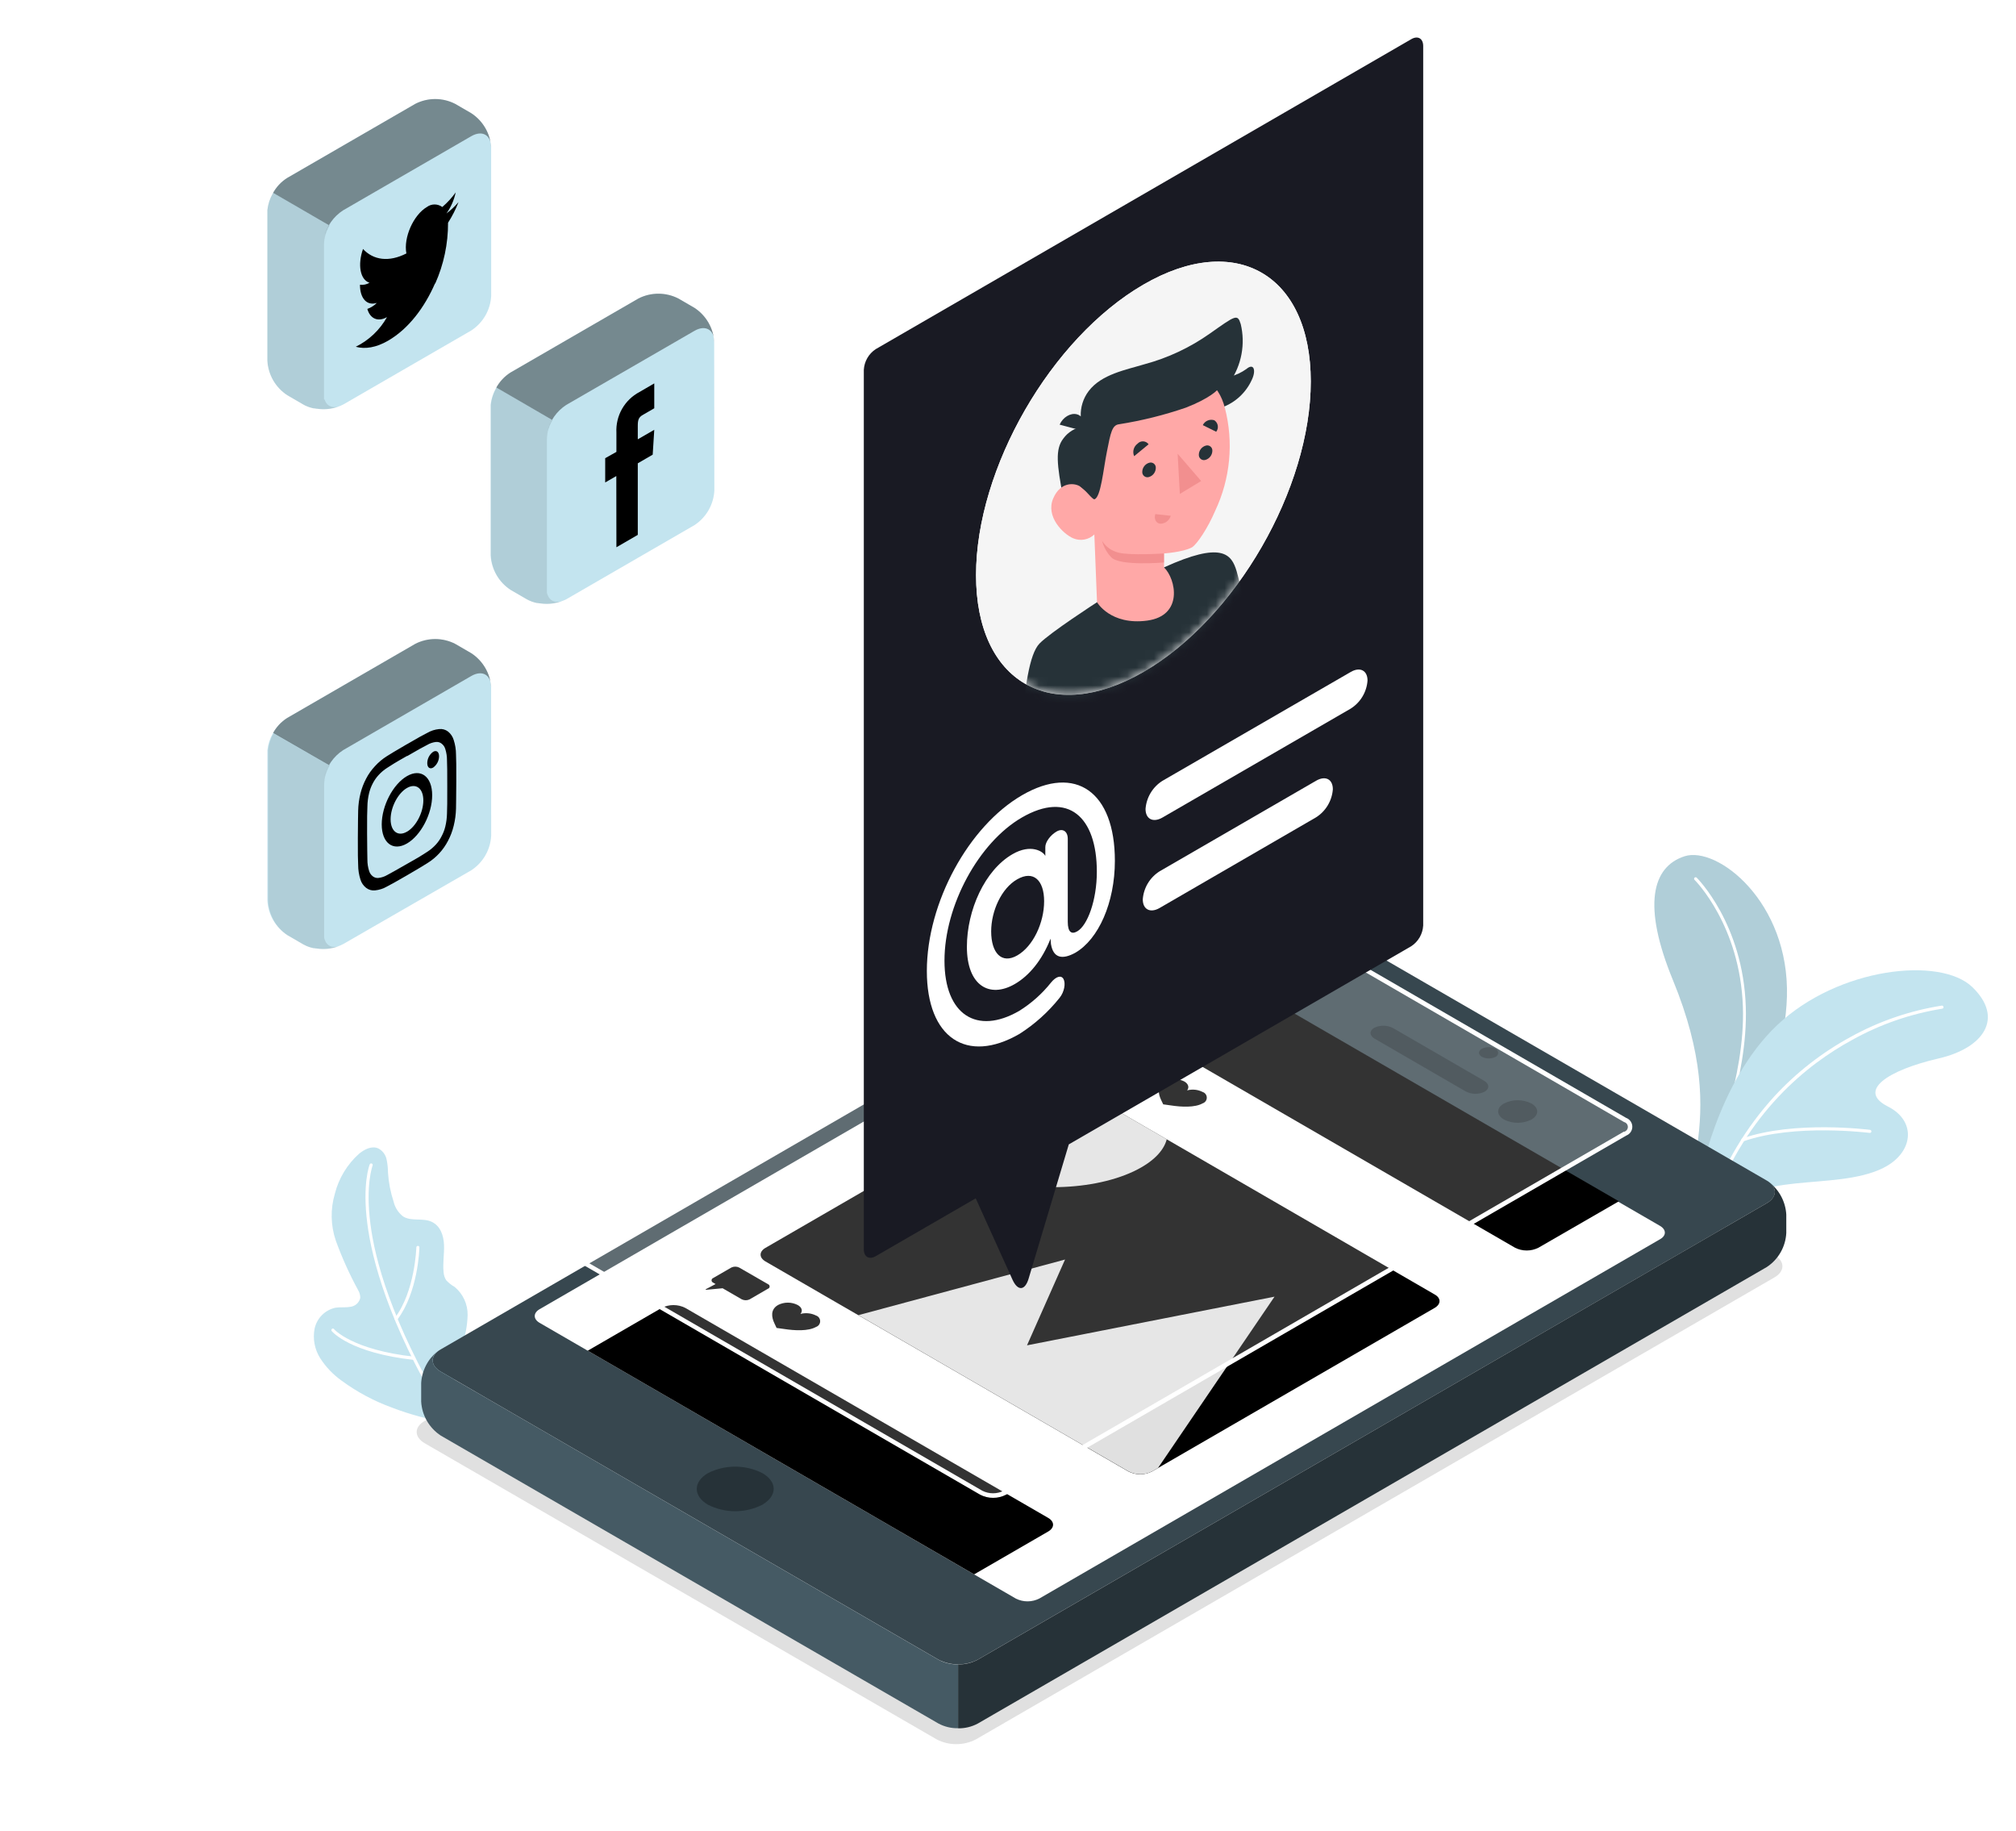 <svg width="228" height="207" viewBox="0 0 228 207" fill="none" xmlns="http://www.w3.org/2000/svg">
<path d="M51.282 192.52C91.721 211.827 157.251 211.827 197.69 192.52C238.129 173.214 238.078 141.94 197.69 122.633C157.302 103.327 91.741 103.332 51.323 122.633C10.904 141.935 10.894 173.224 51.282 192.52Z" fill="white"/>
<path d="M48.297 160.371C48.035 160.326 47.757 160.245 47.444 160.164C46.389 159.88 45.349 159.543 44.329 159.152C42.294 158.412 40.374 157.385 38.629 156.102C37.672 155.42 36.853 154.562 36.216 153.573C35.579 152.572 35.353 151.364 35.585 150.2C35.713 149.625 36.003 149.099 36.42 148.684C36.837 148.269 37.363 147.983 37.937 147.858C38.478 147.772 39.038 147.858 39.578 147.762C39.855 147.739 40.117 147.629 40.327 147.447C40.537 147.265 40.683 147.021 40.744 146.75C40.747 146.44 40.663 146.135 40.502 145.87C39.521 144.07 38.677 142.198 37.978 140.271C37.392 138.551 37.357 136.691 37.877 134.95C38.318 133.218 39.264 131.656 40.593 130.463C41.199 129.957 42.037 129.522 42.769 129.841C43.002 129.96 43.206 130.127 43.368 130.333C43.53 130.538 43.646 130.776 43.708 131.03C43.821 131.538 43.879 132.057 43.88 132.577C43.952 133.698 44.165 134.804 44.516 135.87C44.672 136.536 45.054 137.128 45.596 137.544C46.535 138.131 47.828 137.671 48.827 138.146C49.827 138.622 50.17 139.714 50.215 140.746C50.261 141.778 50.054 142.82 50.17 143.847C50.19 144.171 50.293 144.484 50.468 144.757C50.746 145.056 51.068 145.31 51.422 145.511C51.888 145.897 52.261 146.383 52.514 146.932C52.768 147.482 52.895 148.082 52.886 148.687C52.855 149.897 52.625 151.093 52.205 152.228C51.741 153.814 51.404 155.434 51.195 157.073C51.03 158.078 50.605 159.021 49.963 159.81C49.773 160.059 49.512 160.245 49.215 160.345C48.919 160.445 48.599 160.454 48.297 160.371Z" fill="#C3E4EF"/>
<path d="M49.973 159.531C49.943 159.531 49.914 159.523 49.888 159.508C49.862 159.493 49.841 159.471 49.826 159.445C43.935 149.491 42.072 142.481 41.542 138.348C40.961 133.847 41.779 131.738 41.814 131.652C41.822 131.63 41.835 131.611 41.851 131.594C41.866 131.578 41.885 131.565 41.906 131.556C41.927 131.546 41.949 131.542 41.972 131.541C41.995 131.541 42.018 131.545 42.039 131.553C42.06 131.561 42.079 131.574 42.096 131.589C42.112 131.605 42.126 131.624 42.135 131.645C42.144 131.666 42.149 131.688 42.149 131.711C42.15 131.734 42.146 131.757 42.137 131.778C42.137 131.813 41.319 133.933 41.89 138.353C42.395 142.445 44.283 149.395 50.124 159.273C50.136 159.293 50.144 159.315 50.147 159.337C50.15 159.36 50.149 159.383 50.144 159.405C50.138 159.427 50.128 159.448 50.114 159.466C50.1 159.484 50.083 159.5 50.063 159.511C50.035 159.525 50.004 159.532 49.973 159.531Z" fill="white"/>
<path d="M46.819 153.76C39.64 152.971 37.611 150.609 37.525 150.508C37.493 150.476 37.475 150.432 37.475 150.386C37.475 150.341 37.493 150.297 37.525 150.265C37.54 150.248 37.559 150.235 37.58 150.226C37.601 150.217 37.623 150.213 37.646 150.213C37.669 150.213 37.691 150.217 37.712 150.226C37.733 150.235 37.751 150.248 37.767 150.265C37.767 150.29 39.817 152.622 46.829 153.396C46.87 153.403 46.907 153.424 46.934 153.456C46.961 153.488 46.976 153.529 46.976 153.57C46.976 153.612 46.961 153.653 46.934 153.685C46.907 153.716 46.87 153.738 46.829 153.745L46.819 153.76Z" fill="white"/>
<path d="M44.796 149.279C44.758 149.279 44.721 149.267 44.69 149.244C44.672 149.23 44.657 149.212 44.646 149.193C44.635 149.173 44.627 149.151 44.624 149.129C44.622 149.106 44.623 149.083 44.629 149.061C44.635 149.039 44.646 149.019 44.66 149.001C46.937 146.001 47.083 141.085 47.088 141.034C47.088 141.012 47.093 140.989 47.102 140.968C47.111 140.947 47.124 140.928 47.141 140.913C47.157 140.897 47.177 140.885 47.198 140.877C47.219 140.869 47.242 140.866 47.265 140.867C47.288 140.867 47.31 140.872 47.331 140.881C47.352 140.89 47.371 140.903 47.386 140.92C47.402 140.936 47.414 140.956 47.422 140.978C47.43 140.999 47.433 141.022 47.431 141.045C47.431 141.252 47.28 146.103 44.938 149.208C44.921 149.23 44.9 149.248 44.875 149.26C44.851 149.273 44.824 149.279 44.796 149.279Z" fill="white"/>
<path d="M191.935 129.629C192.631 124.925 192.642 119.184 189.193 110.798C185.745 102.411 186.816 98.016 190.511 96.817C194.207 95.618 202.395 101.986 202.092 112.694C201.795 123.033 194.823 131.571 194.823 131.571L191.935 129.629Z" fill="#C3E4EF"/>
<path opacity="0.1" d="M191.935 129.629C192.631 124.925 192.642 119.184 189.193 110.798C185.745 102.411 186.816 98.016 190.511 96.817C194.207 95.618 202.395 101.986 202.092 112.694C201.795 123.033 194.823 131.571 194.823 131.571L191.935 129.629Z" fill="black"/>
<path d="M193.736 131.014C193.714 131.019 193.692 131.019 193.67 131.014C193.649 131.006 193.629 130.994 193.613 130.977C193.596 130.961 193.584 130.942 193.575 130.92C193.567 130.899 193.563 130.876 193.563 130.853C193.564 130.83 193.569 130.808 193.579 130.787C193.615 130.701 197.391 121.864 197.113 113.842C196.8 104.612 191.696 99.533 191.646 99.483C191.629 99.467 191.617 99.448 191.608 99.427C191.599 99.406 191.594 99.383 191.594 99.361C191.594 99.338 191.598 99.315 191.606 99.294C191.615 99.273 191.627 99.254 191.643 99.237C191.659 99.221 191.678 99.208 191.699 99.199C191.72 99.19 191.742 99.186 191.765 99.185C191.788 99.185 191.81 99.189 191.832 99.198C191.853 99.206 191.872 99.219 191.888 99.235C191.939 99.285 197.139 104.45 197.441 113.832C197.719 121.925 193.907 130.837 193.877 130.923C193.863 130.949 193.843 130.971 193.818 130.987C193.793 131.003 193.765 131.012 193.736 131.014Z" fill="white"/>
<path d="M192.135 133.802C192.135 133.802 194.083 122.431 201 115.896C207.916 109.361 219.447 108.117 223.062 111.607C226.677 115.097 224.36 118.491 219.266 119.67C213.51 121 209.981 123.327 213.51 125.107C216.787 126.756 216.418 130.332 213.005 132.047C207.553 134.788 197.708 132.178 195.336 137.57L192.135 133.802Z" fill="#C3E4EF"/>
<path d="M193.599 136.209H193.543C193.5 136.193 193.465 136.161 193.445 136.119C193.425 136.078 193.422 136.03 193.437 135.986C195.031 131.54 197.488 127.454 200.666 123.963C203.157 121.264 206.074 118.993 209.299 117.241C212.504 115.469 215.993 114.271 219.609 113.701C219.655 113.696 219.701 113.71 219.737 113.74C219.772 113.769 219.795 113.811 219.8 113.857C219.803 113.88 219.802 113.903 219.795 113.925C219.789 113.947 219.779 113.967 219.765 113.985C219.751 114.003 219.733 114.018 219.713 114.029C219.693 114.04 219.672 114.047 219.649 114.05C216.07 114.626 212.618 115.824 209.451 117.59C204.402 120.337 197.552 125.784 193.75 136.128C193.733 136.153 193.711 136.173 193.684 136.187C193.658 136.202 193.628 136.209 193.599 136.209Z" fill="white"/>
<path d="M197.108 129.057C197.071 129.057 197.036 129.046 197.006 129.025C196.976 129.004 196.953 128.975 196.941 128.941C196.926 128.897 196.929 128.849 196.949 128.808C196.969 128.766 197.004 128.734 197.047 128.718C202.949 126.654 211.41 127.737 211.496 127.747C211.518 127.75 211.54 127.757 211.56 127.769C211.579 127.78 211.597 127.795 211.611 127.813C211.624 127.832 211.635 127.852 211.64 127.874C211.646 127.896 211.648 127.919 211.645 127.942C211.642 127.964 211.634 127.986 211.623 128.006C211.612 128.026 211.596 128.043 211.578 128.057C211.56 128.071 211.54 128.081 211.518 128.087C211.496 128.092 211.473 128.094 211.45 128.091C211.37 128.091 202.984 127.009 197.163 129.047C197.146 129.055 197.127 129.059 197.108 129.057Z" fill="white"/>
<g filter="url(#filter0_d_3487_3360)">
<path d="M55.547 12.455C55.504 11.674 55.279 10.914 54.889 10.236C54.498 9.558 53.954 8.983 53.3 8.555L51.467 7.493C50.771 7.139 50.002 6.954 49.221 6.954C48.44 6.954 47.67 7.139 46.974 7.493L32.48 15.874C31.79 16.309 31.226 16.918 30.844 17.639C30.516 18.213 30.309 18.848 30.238 19.506C30.238 19.597 30.238 19.688 30.238 19.779V36.541C30.281 37.323 30.507 38.083 30.898 38.761C31.29 39.438 31.835 40.014 32.49 40.441L34.318 41.503L34.55 41.624L34.636 41.66L34.792 41.726L34.913 41.771L35.044 41.817L35.191 41.857L35.302 41.888L35.474 41.928H35.559L35.766 41.963H35.807C36.842 42.133 37.904 41.965 38.836 41.483L53.3 33.122C53.955 32.694 54.5 32.117 54.892 31.439C55.283 30.761 55.509 30 55.552 29.217L55.547 12.455Z" fill="#C3E4EF"/>
<path opacity="0.4" d="M37.215 21.22C36.955 21.651 36.761 22.118 36.639 22.606C36.941 21.342 37.716 20.243 38.805 19.536L53.3 11.155C54.542 10.437 55.551 11.018 55.551 12.455C55.508 11.673 55.282 10.913 54.891 10.235C54.5 9.558 53.955 8.982 53.3 8.555L51.467 7.493C50.771 7.139 50.001 6.954 49.22 6.954C48.44 6.954 47.67 7.139 46.974 7.493L32.48 15.874C31.789 16.309 31.225 16.918 30.844 17.639L30.889 17.558L37.215 21.22Z" fill="black"/>
<path opacity="0.1" d="M38.341 41.715L38.235 41.746L38.053 41.781H37.882H37.705C37.496 41.766 37.296 41.69 37.13 41.564L37.049 41.488L37.003 41.447L36.943 41.371L36.892 41.306L36.842 41.225L36.796 41.144C36.796 41.144 36.796 41.088 36.761 41.058C36.745 41.027 36.732 40.995 36.721 40.962L36.64 40.881V40.78C36.64 40.749 36.64 40.719 36.64 40.689C36.637 40.64 36.637 40.591 36.64 40.542C36.637 40.515 36.637 40.488 36.64 40.461C36.64 40.385 36.64 40.304 36.64 40.218V23.441C36.64 23.259 36.655 23.078 36.685 22.9C36.685 22.834 36.685 22.763 36.726 22.697V22.616C36.841 22.129 37.028 21.662 37.281 21.23L30.89 17.558L30.844 17.639C30.516 18.213 30.309 18.848 30.238 19.506C30.238 19.597 30.238 19.688 30.238 19.779V36.541C30.281 37.323 30.507 38.083 30.898 38.761C31.29 39.438 31.835 40.014 32.49 40.441L34.318 41.503L34.55 41.624L34.636 41.66L34.792 41.726L34.913 41.771L35.044 41.817L35.191 41.857L35.302 41.887L35.474 41.928H35.559L35.766 41.963H35.807C36.659 42.093 37.53 42.008 38.341 41.715Z" fill="black"/>
<path d="M49.218 27.826C50.186 25.659 50.681 23.311 50.672 20.937C51.145 20.202 51.542 19.421 51.858 18.605C51.45 19.084 50.992 19.517 50.49 19.895C50.999 19.182 51.355 18.371 51.535 17.513C51.098 18.121 50.59 18.675 50.02 19.162C49.769 18.974 49.463 18.873 49.15 18.873C48.836 18.873 48.53 18.974 48.279 19.162C46.764 20.052 45.613 22.621 45.961 24.412C43.982 25.423 42.225 25.171 41.054 23.906C40.428 25.697 40.731 27.396 41.791 27.725C41.467 27.92 41.086 28 40.711 27.952C40.711 29.47 41.473 30.365 42.619 30.006C42.315 30.309 41.948 30.541 41.544 30.684C41.847 31.771 42.725 32.201 43.77 31.609C42.957 33.059 41.725 34.228 40.236 34.963C41.286 35.256 42.538 35.059 43.886 34.28C46.239 32.919 48.046 30.456 49.203 27.791" fill="black"/>
<path d="M55.545 73.49C55.5 72.712 55.273 71.956 54.883 71.282C54.493 70.608 53.95 70.036 53.299 69.61L51.466 68.548C50.77 68.194 50 68.01 49.22 68.01C48.439 68.01 47.669 68.194 46.973 68.548L32.484 76.929C31.794 77.364 31.229 77.973 30.848 78.695C30.52 79.268 30.313 79.904 30.242 80.561C30.242 80.652 30.242 80.743 30.242 80.834V97.596C30.286 98.373 30.512 99.129 30.9 99.802C31.288 100.476 31.829 101.049 32.479 101.476L34.306 102.538L34.538 102.654L34.624 102.695L34.781 102.761L34.902 102.806L35.033 102.852L35.18 102.892L35.291 102.922L35.462 102.963H35.548L35.755 102.998H35.796C36.833 103.161 37.896 102.983 38.825 102.493L53.299 94.157C53.954 93.729 54.499 93.153 54.89 92.474C55.282 91.796 55.508 91.034 55.55 90.252L55.545 73.49Z" fill="#C3E4EF"/>
<path opacity="0.4" d="M37.216 82.255C36.963 82.687 36.776 83.154 36.66 83.641C36.957 82.38 37.725 81.281 38.806 80.571L53.3 72.19C54.542 71.472 55.552 72.053 55.552 73.49C55.506 72.712 55.279 71.955 54.888 71.281C54.496 70.608 53.953 70.035 53.3 69.61L51.468 68.548C50.772 68.194 50.002 68.01 49.221 68.01C48.441 68.01 47.671 68.194 46.975 68.548L32.485 76.929C31.795 77.364 31.231 77.973 30.85 78.695L30.895 78.614L37.216 82.255Z" fill="black"/>
<path opacity="0.1" d="M38.341 102.75L38.235 102.781C38.176 102.799 38.115 102.813 38.053 102.821H37.882H37.705C37.496 102.806 37.297 102.73 37.13 102.604L37.049 102.528L37.003 102.487L36.943 102.407L36.892 102.346L36.842 102.265L36.796 102.184C36.796 102.154 36.796 102.128 36.761 102.098C36.745 102.066 36.731 102.032 36.721 101.997L36.69 101.911L36.66 101.789C36.66 101.789 36.66 101.734 36.66 101.703C36.657 101.655 36.657 101.606 36.66 101.557C36.657 101.53 36.657 101.503 36.66 101.476C36.66 101.4 36.66 101.314 36.66 101.228V84.476C36.66 84.294 36.676 84.114 36.706 83.935C36.706 83.864 36.706 83.798 36.746 83.732V83.651C36.862 83.165 37.049 82.697 37.301 82.266L30.976 78.603L30.93 78.684C30.602 79.258 30.395 79.894 30.324 80.551C30.324 80.642 30.324 80.733 30.324 80.824V97.586C30.358 98.358 30.57 99.111 30.944 99.786C31.318 100.461 31.844 101.04 32.48 101.476L34.307 102.538L34.54 102.654L34.626 102.695L34.782 102.761L34.903 102.806L35.035 102.852L35.181 102.892L35.292 102.922L35.464 102.963H35.55L35.756 102.998H35.797C36.652 103.13 37.527 103.045 38.341 102.75Z" fill="black"/>
<path d="M46.049 81.244C47.534 80.384 47.71 80.293 48.296 79.99C48.604 79.805 48.949 79.687 49.306 79.646C49.534 79.623 49.762 79.69 49.942 79.833C50.144 79.987 50.291 80.201 50.361 80.445C50.491 80.856 50.556 81.284 50.553 81.715C50.578 82.478 50.583 82.726 50.583 84.694C50.583 86.661 50.583 86.909 50.553 87.729C50.544 88.23 50.479 88.729 50.361 89.216C50.269 89.597 50.129 89.964 49.942 90.308C49.774 90.645 49.56 90.957 49.306 91.234C49.009 91.561 48.669 91.847 48.296 92.084C47.71 92.458 47.534 92.589 46.049 93.424C44.565 94.259 44.393 94.38 43.808 94.683C43.499 94.867 43.155 94.983 42.798 95.022C42.568 95.046 42.338 94.979 42.157 94.835C41.958 94.68 41.813 94.466 41.743 94.223C41.613 93.814 41.548 93.388 41.551 92.959C41.551 92.19 41.516 91.947 41.516 89.98C41.516 88.012 41.516 87.759 41.551 86.945C41.559 86.433 41.623 85.924 41.743 85.427C41.836 85.047 41.975 84.68 42.157 84.335C42.329 83.999 42.544 83.688 42.798 83.409C43.094 83.08 43.434 82.794 43.808 82.559C44.393 82.185 44.57 82.054 46.049 81.219M46.049 79.884C44.535 80.754 44.353 80.895 43.762 81.249C43.264 81.562 42.81 81.941 42.414 82.377C42.013 82.802 41.673 83.28 41.405 83.799C41.123 84.332 40.908 84.897 40.764 85.483C40.606 86.122 40.52 86.777 40.506 87.435C40.506 88.24 40.471 88.498 40.471 90.511C40.471 92.524 40.471 92.777 40.506 93.545C40.506 94.107 40.593 94.665 40.764 95.199C40.875 95.572 41.099 95.9 41.405 96.14C41.691 96.364 42.053 96.467 42.414 96.428C42.889 96.381 43.349 96.233 43.762 95.993C44.353 95.685 44.54 95.584 46.049 94.714C47.559 93.844 47.746 93.702 48.341 93.343C49.334 92.728 50.14 91.854 50.674 90.814C50.955 90.281 51.168 89.715 51.31 89.13C51.469 88.492 51.557 87.839 51.572 87.182C51.572 86.373 51.603 86.115 51.603 84.102C51.603 82.089 51.603 81.841 51.572 81.067C51.572 80.507 51.483 79.951 51.31 79.418C51.199 79.046 50.977 78.716 50.674 78.472C50.387 78.249 50.025 78.148 49.664 78.189C49.188 78.234 48.728 78.382 48.316 78.624C47.72 78.928 47.534 79.029 46.024 79.904M46.024 83.51C44.449 84.421 43.172 86.864 43.172 88.968C43.172 91.072 44.449 92.038 46.024 91.128C47.599 90.217 48.877 87.774 48.877 85.67C48.877 83.566 47.599 82.6 46.024 83.51ZM46.024 89.792C45.014 90.384 44.176 89.757 44.176 88.391C44.176 87.026 45.004 85.437 46.024 84.851C47.044 84.264 47.877 84.886 47.877 86.257C47.877 87.627 47.049 89.206 46.024 89.797M49.654 81.264C49.654 80.759 49.356 80.546 48.988 80.759C48.784 80.905 48.618 81.097 48.502 81.319C48.386 81.541 48.324 81.788 48.321 82.038C48.321 82.544 48.619 82.752 48.988 82.544C49.19 82.399 49.356 82.208 49.472 81.986C49.588 81.765 49.65 81.519 49.654 81.27" fill="black"/>
<path d="M80.769 34.462C80.73 33.683 80.508 32.924 80.121 32.246C79.734 31.569 79.194 30.992 78.543 30.563L76.71 29.5C76.013 29.146 75.243 28.962 74.461 28.962C73.68 28.962 72.909 29.146 72.212 29.5L57.723 37.882C57.11 38.289 56.593 38.824 56.207 39.451C55.821 40.078 55.575 40.782 55.486 41.513C55.486 41.604 55.486 41.695 55.486 41.786V58.549C55.528 59.33 55.753 60.09 56.144 60.768C56.534 61.445 57.079 62.021 57.733 62.448L59.566 63.511L59.798 63.632L59.884 63.667L60.04 63.733L60.156 63.779L60.292 63.824L60.434 63.864L60.55 63.895L60.722 63.935H60.807L61.014 63.971H61.055C62.09 64.14 63.152 63.972 64.084 63.49L78.543 55.129C79.197 54.701 79.742 54.124 80.132 53.446C80.522 52.768 80.748 52.007 80.79 51.225L80.769 34.462Z" fill="#C3E4EF"/>
<path opacity="0.4" d="M62.443 43.228C62.191 43.661 62.002 44.127 61.883 44.614C62.18 43.352 62.95 42.253 64.033 41.544L78.543 33.162C79.785 32.444 80.789 33.026 80.789 34.462C80.747 33.681 80.522 32.921 80.132 32.243C79.741 31.565 79.197 30.99 78.543 30.563L76.71 29.5C76.013 29.146 75.242 28.962 74.461 28.962C73.679 28.962 72.909 29.146 72.212 29.5L57.722 37.882C57.035 38.318 56.473 38.926 56.092 39.647L56.132 39.566L62.443 43.228Z" fill="black"/>
<path opacity="0.1" d="M63.568 63.723L63.457 63.753C63.399 63.772 63.34 63.785 63.28 63.794H63.114H62.892C62.684 63.778 62.486 63.702 62.321 63.576L62.24 63.5L62.195 63.46L62.129 63.379L62.084 63.318C62.064 63.293 62.047 63.266 62.033 63.237L61.988 63.156C61.988 63.131 61.988 63.101 61.947 63.07L61.912 62.974L61.882 62.883C61.882 62.846 61.872 62.806 61.852 62.762C61.849 62.733 61.849 62.705 61.852 62.676C61.849 62.627 61.849 62.578 61.852 62.529C61.849 62.502 61.849 62.475 61.852 62.448C61.846 62.367 61.846 62.286 61.852 62.206V45.448C61.854 45.267 61.87 45.086 61.897 44.907C61.897 44.836 61.897 44.77 61.932 44.705C61.934 44.678 61.934 44.651 61.932 44.624C62.052 44.137 62.241 43.671 62.493 43.238L56.162 39.576L56.121 39.657C55.791 40.23 55.584 40.865 55.516 41.523C55.516 41.614 55.516 41.705 55.516 41.796V58.559C55.557 59.34 55.783 60.1 56.173 60.778C56.563 61.456 57.108 62.031 57.762 62.458L59.595 63.521L59.827 63.642L59.913 63.677L60.069 63.743L60.185 63.789L60.322 63.834L60.463 63.875L60.579 63.905L60.751 63.946H60.837L61.044 63.981H61.084C61.921 64.099 62.773 64.01 63.568 63.723Z" fill="black"/>
<path d="M69.713 57.633L72.131 56.232V48.139L73.817 47.163L73.994 44.351L72.131 45.428V43.885C72.131 43.248 72.227 42.939 72.686 42.676L73.994 41.918V39.105L72.323 40.077C71.496 40.513 70.811 41.178 70.348 41.991C69.886 42.805 69.665 43.734 69.713 44.669V46.849L68.445 47.562V50.304L69.702 49.581L69.713 57.633Z" fill="black"/>
</g>
<path d="M48.034 163.184L105.956 196.678C106.636 197.025 107.388 197.205 108.152 197.205C108.915 197.205 109.667 197.025 110.348 196.678L200.676 144.434C201.888 143.731 201.888 142.598 200.676 141.905L142.754 108.39C142.075 108.044 141.323 107.863 140.561 107.863C139.798 107.863 139.047 108.044 138.367 108.39L48.034 160.655C46.822 161.343 46.822 162.476 48.034 163.184Z" fill="#E0E0E0"/>
<path d="M49.858 155.091L106.139 187.65C106.826 187.999 107.586 188.181 108.357 188.181C109.128 188.181 109.889 187.999 110.576 187.65L199.809 136.043C201.036 135.335 201.036 134.187 199.809 133.478L143.523 100.92C142.835 100.571 142.075 100.389 141.304 100.389C140.533 100.389 139.773 100.571 139.085 100.92L49.858 152.562C48.631 153.245 48.631 154.393 49.858 155.091Z" fill="#37474F"/>
<path d="M106.135 187.659L49.854 155.091C48.759 154.459 48.642 153.472 49.506 152.764C48.957 153.2 48.507 153.747 48.184 154.369C47.861 154.992 47.673 155.675 47.633 156.376V158.465C47.675 159.237 47.898 159.988 48.284 160.658C48.67 161.327 49.208 161.896 49.854 162.319L106.135 194.872C106.818 195.236 107.583 195.419 108.357 195.403V188.191C107.583 188.206 106.818 188.023 106.135 187.659Z" fill="#455A64"/>
<path d="M199.805 143.265C200.45 142.844 200.988 142.275 201.373 141.607C201.758 140.938 201.98 140.187 202.021 139.416V137.327C201.981 136.627 201.793 135.943 201.47 135.321C201.147 134.698 200.697 134.151 200.148 133.716C201.011 134.424 200.9 135.41 199.805 136.043L110.572 187.66C109.89 188.022 109.127 188.205 108.355 188.191V195.414C109.127 195.428 109.89 195.245 110.572 194.882L199.805 143.265Z" fill="#263238"/>
<path d="M80.062 170.129C81.016 170.615 82.073 170.869 83.144 170.869C84.215 170.869 85.271 170.615 86.226 170.129C87.927 169.117 87.927 167.549 86.226 166.563C85.27 166.079 84.215 165.827 83.144 165.827C82.073 165.827 81.017 166.079 80.062 166.563C78.38 167.549 78.38 169.147 80.062 170.129Z" fill="#263238"/>
<path d="M114.898 180.751L61.026 149.568C60.294 149.143 60.294 148.45 61.026 148.025L131.2 107.419C131.613 107.21 132.068 107.101 132.53 107.101C132.993 107.101 133.448 107.21 133.861 107.419L187.734 138.602C188.471 139.027 188.471 139.715 187.734 140.12L117.559 180.73C117.148 180.943 116.693 181.055 116.231 181.059C115.769 181.062 115.312 180.957 114.898 180.751Z" fill="white"/>
<path d="M167.595 119.488C167.837 119.61 168.104 119.674 168.375 119.674C168.646 119.674 168.913 119.61 169.155 119.488C169.239 119.446 169.31 119.381 169.359 119.301C169.409 119.221 169.435 119.129 169.435 119.035C169.435 118.941 169.409 118.849 169.359 118.769C169.31 118.689 169.239 118.624 169.155 118.582C168.913 118.46 168.646 118.396 168.375 118.396C168.104 118.396 167.837 118.46 167.595 118.582C167.161 118.83 167.161 119.235 167.595 119.488Z" fill="#263238"/>
<path d="M170.085 126.579C170.569 126.824 171.103 126.951 171.645 126.951C172.187 126.951 172.721 126.824 173.205 126.579C174.068 126.073 174.068 125.269 173.205 124.773C172.722 124.526 172.187 124.398 171.645 124.398C171.103 124.398 170.568 124.526 170.085 124.773C169.222 125.249 169.222 126.078 170.085 126.579Z" fill="#263238"/>
<path d="M167.906 123.433C168.482 123.104 168.451 122.548 167.836 122.194L157.567 116.251C157.237 116.075 156.87 115.98 156.496 115.973C156.123 115.966 155.753 116.047 155.416 116.21C154.841 116.544 154.871 117.1 155.487 117.454L165.756 123.398C166.086 123.572 166.453 123.667 166.827 123.673C167.2 123.679 167.57 123.597 167.906 123.433Z" fill="#263238"/>
<path d="M130.289 115.806C129.552 116.23 129.552 116.918 130.289 117.323L171.334 141.07C171.747 141.28 172.203 141.389 172.667 141.389C173.13 141.389 173.586 141.28 173.999 141.07L183.087 135.825L139.377 110.535L130.289 115.806Z" fill="black"/>
<path d="M130.591 119.927L127.314 118.036C127.177 117.966 127.026 117.93 126.872 117.93C126.719 117.93 126.567 117.966 126.431 118.036L124.366 119.229C124.118 119.371 124.118 119.599 124.366 119.735L124.648 119.902L123.603 120.459C123.482 120.524 123.492 120.565 123.634 120.555L125.471 120.378L127.642 121.632C127.781 121.7 127.933 121.735 128.087 121.735C128.241 121.735 128.392 121.7 128.531 121.632L130.591 120.438C130.642 120.419 130.687 120.384 130.718 120.338C130.75 120.293 130.767 120.238 130.767 120.183C130.767 120.127 130.75 120.073 130.718 120.028C130.687 119.982 130.642 119.947 130.591 119.927Z" fill="black"/>
<path d="M131.555 124.864L131.312 124.359C130.999 123.696 130.808 122.796 131.716 122.275C132.061 122.1 132.441 122.009 132.827 122.009C133.213 122.009 133.593 122.1 133.938 122.275C134.412 122.548 134.518 122.958 134.256 123.286C134.845 123.125 135.474 123.19 136.018 123.468C136.153 123.512 136.27 123.598 136.354 123.713C136.437 123.828 136.482 123.966 136.482 124.108C136.482 124.25 136.437 124.389 136.354 124.504C136.27 124.619 136.153 124.704 136.018 124.748C135.129 125.254 133.574 125.163 132.428 124.986L131.555 124.864Z" fill="black"/>
<path d="M86.572 142.628L127.622 166.375C128.035 166.585 128.492 166.694 128.955 166.694C129.418 166.694 129.874 166.585 130.288 166.375L162.255 147.878C162.987 147.453 162.987 146.765 162.255 146.361L121.205 122.593C120.792 122.384 120.336 122.275 119.872 122.275C119.409 122.275 118.953 122.384 118.54 122.593L86.572 141.09C85.835 141.515 85.835 142.203 86.572 142.628Z" fill="black"/>
<path d="M86.888 145.213L83.597 143.316C83.458 143.248 83.306 143.213 83.152 143.213C82.998 143.213 82.846 143.248 82.708 143.316L80.643 144.51C80.593 144.53 80.55 144.565 80.52 144.61C80.49 144.655 80.474 144.708 80.474 144.762C80.474 144.817 80.49 144.87 80.52 144.915C80.55 144.96 80.593 144.995 80.643 145.015L80.931 145.182L79.886 145.734C79.76 145.799 79.775 145.845 79.886 145.83L81.724 145.658L83.894 146.912C84.033 146.98 84.185 147.015 84.339 147.015C84.493 147.015 84.645 146.98 84.783 146.912L86.848 145.713C86.9 145.698 86.947 145.668 86.982 145.626C87.016 145.583 87.037 145.531 87.042 145.477C87.046 145.423 87.034 145.368 87.006 145.321C86.979 145.273 86.938 145.236 86.888 145.213Z" fill="black"/>
<path d="M87.827 150.145L87.59 149.639C87.272 148.976 87.085 148.076 87.994 147.55C88.337 147.375 88.717 147.284 89.102 147.284C89.487 147.284 89.867 147.375 90.21 147.55C90.715 147.828 90.796 148.238 90.528 148.561C91.12 148.406 91.748 148.47 92.295 148.743C92.429 148.789 92.546 148.875 92.629 148.99C92.711 149.106 92.756 149.244 92.756 149.386C92.756 149.528 92.711 149.666 92.629 149.781C92.546 149.897 92.429 149.983 92.295 150.028C91.407 150.534 89.852 150.443 88.701 150.266L87.827 150.145Z" fill="black"/>
<path d="M74.834 147.878C75.247 147.669 75.704 147.56 76.167 147.56C76.63 147.56 77.087 147.669 77.5 147.878L118.544 171.621C119.281 172.045 119.281 172.738 118.544 173.163L110.169 178.009L66.469 152.719L74.834 147.878Z" fill="black"/>
<path d="M120.451 142.411L97.086 148.698L127.635 166.37C128.048 166.58 128.504 166.689 128.967 166.689C129.43 166.689 129.887 166.58 130.3 166.37L130.962 165.986L144.143 146.609L116.149 152.112L120.451 142.411Z" fill="#E0E0E0"/>
<path d="M131.955 128.814L121.207 122.593C120.793 122.384 120.337 122.275 119.874 122.275C119.411 122.275 118.954 122.384 118.541 122.593L106.525 129.548C107.076 130.595 108.212 131.571 109.933 132.416C114.982 134.834 123.201 134.834 128.264 132.416C130.385 131.404 131.612 130.13 131.955 128.814Z" fill="#E0E0E0"/>
<path opacity="0.2" d="M183.79 126.625L129.912 95.447C129.499 95.238 129.044 95.129 128.581 95.129C128.119 95.129 127.663 95.238 127.251 95.447L57.076 136.053C56.344 136.478 56.344 137.166 57.076 137.57L68.466 144.146L110.969 168.743C111.382 168.952 111.838 169.061 112.3 169.061C112.762 169.061 113.218 168.952 113.63 168.743L176.797 132.178L183.784 128.132C184.527 127.742 184.527 127.05 183.79 126.625Z" fill="white"/>
<path d="M183.92 126.402L139.371 100.606L130.042 95.224C129.59 94.992 129.09 94.872 128.583 94.872C128.075 94.872 127.575 94.992 127.124 95.224L56.949 135.83C56.749 135.907 56.577 136.043 56.456 136.22C56.334 136.397 56.27 136.607 56.27 136.821C56.27 137.036 56.334 137.246 56.456 137.423C56.577 137.6 56.749 137.736 56.949 137.813L68.339 144.388L110.857 169C111.309 169.233 111.809 169.354 112.316 169.354C112.824 169.354 113.324 169.233 113.775 169L176.938 132.436L183.93 128.39C184.129 128.311 184.301 128.175 184.422 127.997C184.542 127.82 184.607 127.61 184.607 127.396C184.607 127.181 184.542 126.971 184.422 126.794C184.301 126.617 184.129 126.48 183.93 126.402H183.92ZM183.662 127.944L176.67 131.991L113.508 168.555C113.134 168.742 112.722 168.84 112.304 168.84C111.886 168.84 111.474 168.742 111.1 168.555L68.596 143.963L57.212 137.388C57.09 137.357 56.982 137.286 56.905 137.186C56.828 137.087 56.786 136.965 56.786 136.839C56.786 136.713 56.828 136.591 56.905 136.492C56.982 136.392 57.09 136.321 57.212 136.29L127.386 95.684C127.761 95.499 128.173 95.402 128.59 95.402C129.008 95.402 129.42 95.499 129.794 95.684L139.129 101.071L183.677 126.867C183.799 126.898 183.907 126.969 183.984 127.069C184.061 127.168 184.103 127.29 184.103 127.416C184.103 127.542 184.061 127.664 183.984 127.763C183.907 127.863 183.799 127.933 183.677 127.965L183.662 127.944Z" fill="white"/>
<g filter="url(#filter1_d_3487_3360)">
<path d="M159.609 0.184C160.351 -0.246 160.957 0.103 160.957 0.963V100.399C160.93 100.867 160.795 101.324 160.561 101.73C160.327 102.137 160.001 102.483 159.609 102.74L120.876 125.147L116.333 140.321C115.924 141.697 115.106 141.758 114.51 140.448L110.35 131.247L99.041 137.787C98.299 138.217 97.693 137.868 97.693 137.008V37.573C97.719 37.104 97.854 36.648 98.088 36.241C98.322 35.834 98.649 35.488 99.041 35.231L159.609 0.184Z" fill="#191A23"/>
</g>
<path d="M154.661 76.945C154.615 77.588 154.417 78.212 154.085 78.765C153.752 79.318 153.294 79.784 152.748 80.126L131.468 92.437C130.413 93.044 129.555 92.614 129.555 91.466C129.603 90.823 129.801 90.2 130.133 89.647C130.465 89.094 130.923 88.628 131.468 88.285L152.758 75.979C153.808 75.367 154.661 75.802 154.661 76.945Z" fill="white"/>
<path d="M150.739 89.241C150.691 89.884 150.494 90.508 150.161 91.06C149.829 91.613 149.371 92.08 148.825 92.422L131.151 102.66C130.095 103.272 129.242 102.837 129.242 101.689C129.289 101.046 129.486 100.424 129.817 99.872C130.149 99.32 130.606 98.854 131.151 98.512L148.846 88.275C149.901 87.663 150.739 88.098 150.739 89.241Z" fill="white"/>
<path d="M118.857 106.731L118.812 106.134C117.847 108.572 116.394 110.322 114.773 111.258C111.91 112.917 109.351 111.445 109.351 107.055C109.351 102.917 111.37 98.38 114.515 96.575C116.58 95.381 117.989 96.261 118.221 96.782V95.77C118.221 95.209 118.792 94.425 119.488 94.02C120.185 93.616 120.76 93.985 120.76 94.85V104.233C120.76 105.426 121.205 105.669 121.836 105.3C122.987 104.637 124.047 101.8 124.047 98.568C124.047 92.326 120.781 89.418 115.571 92.432C110.689 95.255 106.816 102.386 106.816 108.618C106.816 114.733 110.477 117.065 115.268 114.298C116.644 113.442 117.863 112.355 118.872 111.086C119.418 110.419 120.013 110.216 120.276 110.692C120.538 111.167 120.377 112.148 119.837 112.816C118.559 114.422 117.024 115.803 115.293 116.903C109.331 120.347 104.822 117.343 104.822 109.786C104.822 102.068 109.543 93.413 115.596 89.908C121.649 86.403 126.087 89.519 126.087 97.328C126.087 102.063 124.234 106.21 121.604 107.728C120.15 108.527 119.115 108.34 118.857 106.731ZM112.097 105.31C112.097 107.728 113.268 109.053 115.056 108.021C116.843 106.989 118.085 104.339 118.085 101.896C118.085 99.544 116.888 98.355 115.03 99.427C113.268 100.429 112.097 102.993 112.097 105.31Z" fill="white"/>
<path d="M129.314 32.181C139.769 26.111 148.241 31.038 148.241 43.131C148.241 55.225 139.769 69.939 129.314 75.978C118.858 82.017 110.387 77.121 110.387 65.028C110.387 52.934 118.858 38.25 129.314 32.181Z" fill="white"/>
<path d="M129.314 32.181C139.769 26.111 148.241 31.038 148.241 43.131C148.241 55.225 139.769 69.939 129.314 75.978C118.858 82.017 110.387 77.121 110.387 65.028C110.387 52.934 118.858 38.25 129.314 32.181Z" fill="#F5F5F5"/>
<mask id="mask0_3487_3360" style="mask-type:luminance" maskUnits="userSpaceOnUse" x="110" y="29" width="39" height="50">
<path d="M129.318 32.181C139.773 26.111 148.245 31.038 148.245 43.131C148.245 55.225 139.773 69.939 129.318 75.978C118.862 82.017 110.391 77.121 110.391 65.028C110.391 52.934 118.862 38.25 129.318 32.181Z" fill="white"/>
</mask>
<g mask="url(#mask0_3487_3360)">
<path d="M122.416 48.24C121.549 48.391 120.774 48.873 120.256 49.586C119.327 50.785 119.519 52.494 120.256 56.343L123.128 55.903L122.416 48.24Z" fill="#263238"/>
<path d="M139.157 42.575C139.803 42.403 140.411 42.115 140.955 41.726C141.838 40.982 142.065 41.928 141.581 42.929C141.259 43.643 140.8 44.286 140.229 44.821C139.658 45.356 138.986 45.772 138.254 46.045C138.223 45.924 137.426 44.022 137.426 44.022L139.157 42.575Z" fill="#263238"/>
<path d="M124.067 68.093C124.067 68.093 118.715 71.553 117.554 72.772C116.393 73.991 115.914 77.789 115.484 82.438C115.484 82.438 121.578 85.012 131.135 80.273C140.692 75.533 141.555 71.785 141.555 71.785C141.555 71.785 140.318 66.156 139.859 64.593C139.278 62.615 138.157 61.189 131.64 64.153L124.067 68.093Z" fill="#263238"/>
<path d="M123.765 55.736C123.336 56.105 122.73 55.448 122.205 55.038C121.68 54.628 119.963 54.335 119.105 56.373C118.247 58.412 120.216 60.364 121.377 60.865C121.774 61.032 122.211 61.08 122.635 61.003C123.059 60.926 123.452 60.727 123.765 60.43L124.068 68.093C124.068 68.093 125.582 70.718 129.722 70.172C133.862 69.625 132.999 65.458 131.646 64.153V62.575C131.646 62.575 133.781 62.433 134.786 61.897C135.326 61.608 136.608 59.707 137.436 57.744C139.143 54.129 139.533 50.029 138.537 46.156C137.058 40.248 130.298 41.872 126.269 45.494C122.24 49.115 123.765 55.736 123.765 55.736Z" fill="#FFA8A7"/>
<path d="M140.322 36.647C139.958 35.454 139.736 35.666 136.813 37.725C134.58 39.3 132.089 40.469 129.452 41.179C127.392 41.806 124.575 42.302 123.126 44.214C122.503 45.036 122.186 46.05 122.228 47.082C122.105 46.968 121.956 46.886 121.794 46.844C121.082 46.652 120.208 47.173 119.84 48.013L122.364 48.685C122.167 50.142 121.602 54.639 122.218 55.033C122.748 55.372 123.561 56.51 123.778 56.449C124.5 56.242 124.787 53.035 125.181 51.093C125.61 48.883 125.777 48.058 126.57 47.967C129.144 47.56 131.678 46.929 134.142 46.081C136.869 45.013 137.651 44.108 137.651 44.108L139.105 43.182C139.754 42.239 140.198 41.17 140.407 40.044C140.617 38.919 140.588 37.761 140.322 36.647Z" fill="#263238"/>
<path d="M131.635 62.575C131.635 62.575 127.813 62.833 126.481 62.479C125.713 62.295 125.049 61.815 124.633 61.143C124.822 61.847 125.183 62.492 125.683 63.02C126.657 64.031 131.635 63.596 131.635 63.596V62.575Z" fill="#F28F8F"/>
<path d="M130.66 58.128L132.407 58.316C132.335 58.575 132.18 58.804 131.965 58.967C131.751 59.129 131.489 59.217 131.22 59.216C130.736 59.165 130.488 58.68 130.66 58.128Z" fill="#F28F8F"/>
<path d="M133.184 51.3L133.436 55.847L135.844 54.386L133.184 51.3Z" fill="#F28F8F"/>
<path d="M130.715 52.919C130.71 53.147 130.634 53.367 130.497 53.548C130.36 53.73 130.17 53.864 129.952 53.931C129.862 53.962 129.765 53.97 129.67 53.954C129.575 53.939 129.486 53.9 129.41 53.841C129.334 53.783 129.274 53.706 129.234 53.618C129.195 53.531 129.178 53.435 129.185 53.339C129.191 53.111 129.268 52.891 129.406 52.709C129.544 52.528 129.735 52.394 129.952 52.327C130.043 52.296 130.14 52.288 130.234 52.303C130.329 52.319 130.418 52.358 130.494 52.416C130.569 52.475 130.629 52.552 130.668 52.64C130.706 52.727 130.723 52.823 130.715 52.919Z" fill="#263238"/>
<path d="M129.902 50.233L128.267 51.579C128.161 51.335 128.141 51.062 128.211 50.805C128.281 50.549 128.436 50.324 128.65 50.167C128.731 50.078 128.83 50.008 128.941 49.962C129.052 49.916 129.172 49.895 129.292 49.902C129.412 49.908 129.529 49.941 129.635 49.998C129.74 50.056 129.832 50.136 129.902 50.233Z" fill="#263238"/>
<path d="M137.546 48.817L136.031 48.068C136.145 47.834 136.34 47.649 136.579 47.548C136.819 47.447 137.087 47.436 137.334 47.517C137.437 47.585 137.525 47.674 137.592 47.778C137.659 47.882 137.704 47.998 137.724 48.12C137.744 48.243 137.739 48.368 137.708 48.487C137.677 48.607 137.622 48.719 137.546 48.817Z" fill="#263238"/>
<path d="M137.111 50.982C137.105 51.209 137.028 51.428 136.892 51.609C136.755 51.791 136.565 51.925 136.349 51.993C136.258 52.024 136.161 52.032 136.067 52.017C135.972 52.001 135.883 51.962 135.807 51.904C135.731 51.845 135.67 51.769 135.631 51.681C135.592 51.593 135.575 51.497 135.582 51.401C135.587 51.173 135.665 50.953 135.802 50.772C135.94 50.59 136.131 50.456 136.349 50.39C136.439 50.358 136.536 50.35 136.631 50.365C136.725 50.381 136.814 50.42 136.89 50.479C136.966 50.538 137.026 50.614 137.064 50.702C137.103 50.79 137.119 50.886 137.111 50.982Z" fill="#263238"/>
</g>
<defs>
<filter id="filter0_d_3487_3360" x="25.994" y="6.954" width="59.04" height="104.593" filterUnits="userSpaceOnUse" color-interpolation-filters="sRGB">
<feFlood flood-opacity="0" result="BackgroundImageFix"/>
<feColorMatrix in="SourceAlpha" type="matrix" values="0 0 0 0 0 0 0 0 0 0 0 0 0 0 0 0 0 0 127 0" result="hardAlpha"/>
<feOffset dy="4.244"/>
<feGaussianBlur stdDeviation="2.122"/>
<feComposite in2="hardAlpha" operator="out"/>
<feColorMatrix type="matrix" values="0 0 0 0 0 0 0 0 0 0 0 0 0 0 0 0 0 0 0.25 0"/>
<feBlend mode="normal" in2="BackgroundImageFix" result="effect1_dropShadow_3487_3360"/>
<feBlend mode="normal" in="SourceGraphic" in2="effect1_dropShadow_3487_3360" result="shape"/>
</filter>
<filter id="filter1_d_3487_3360" x="93.449" y="0" width="71.753" height="149.882" filterUnits="userSpaceOnUse" color-interpolation-filters="sRGB">
<feFlood flood-opacity="0" result="BackgroundImageFix"/>
<feColorMatrix in="SourceAlpha" type="matrix" values="0 0 0 0 0 0 0 0 0 0 0 0 0 0 0 0 0 0 127 0" result="hardAlpha"/>
<feOffset dy="4.244"/>
<feGaussianBlur stdDeviation="2.122"/>
<feComposite in2="hardAlpha" operator="out"/>
<feColorMatrix type="matrix" values="0 0 0 0 0 0 0 0 0 0 0 0 0 0 0 0 0 0 0.25 0"/>
<feBlend mode="normal" in2="BackgroundImageFix" result="effect1_dropShadow_3487_3360"/>
<feBlend mode="normal" in="SourceGraphic" in2="effect1_dropShadow_3487_3360" result="shape"/>
</filter>
</defs>
</svg>

